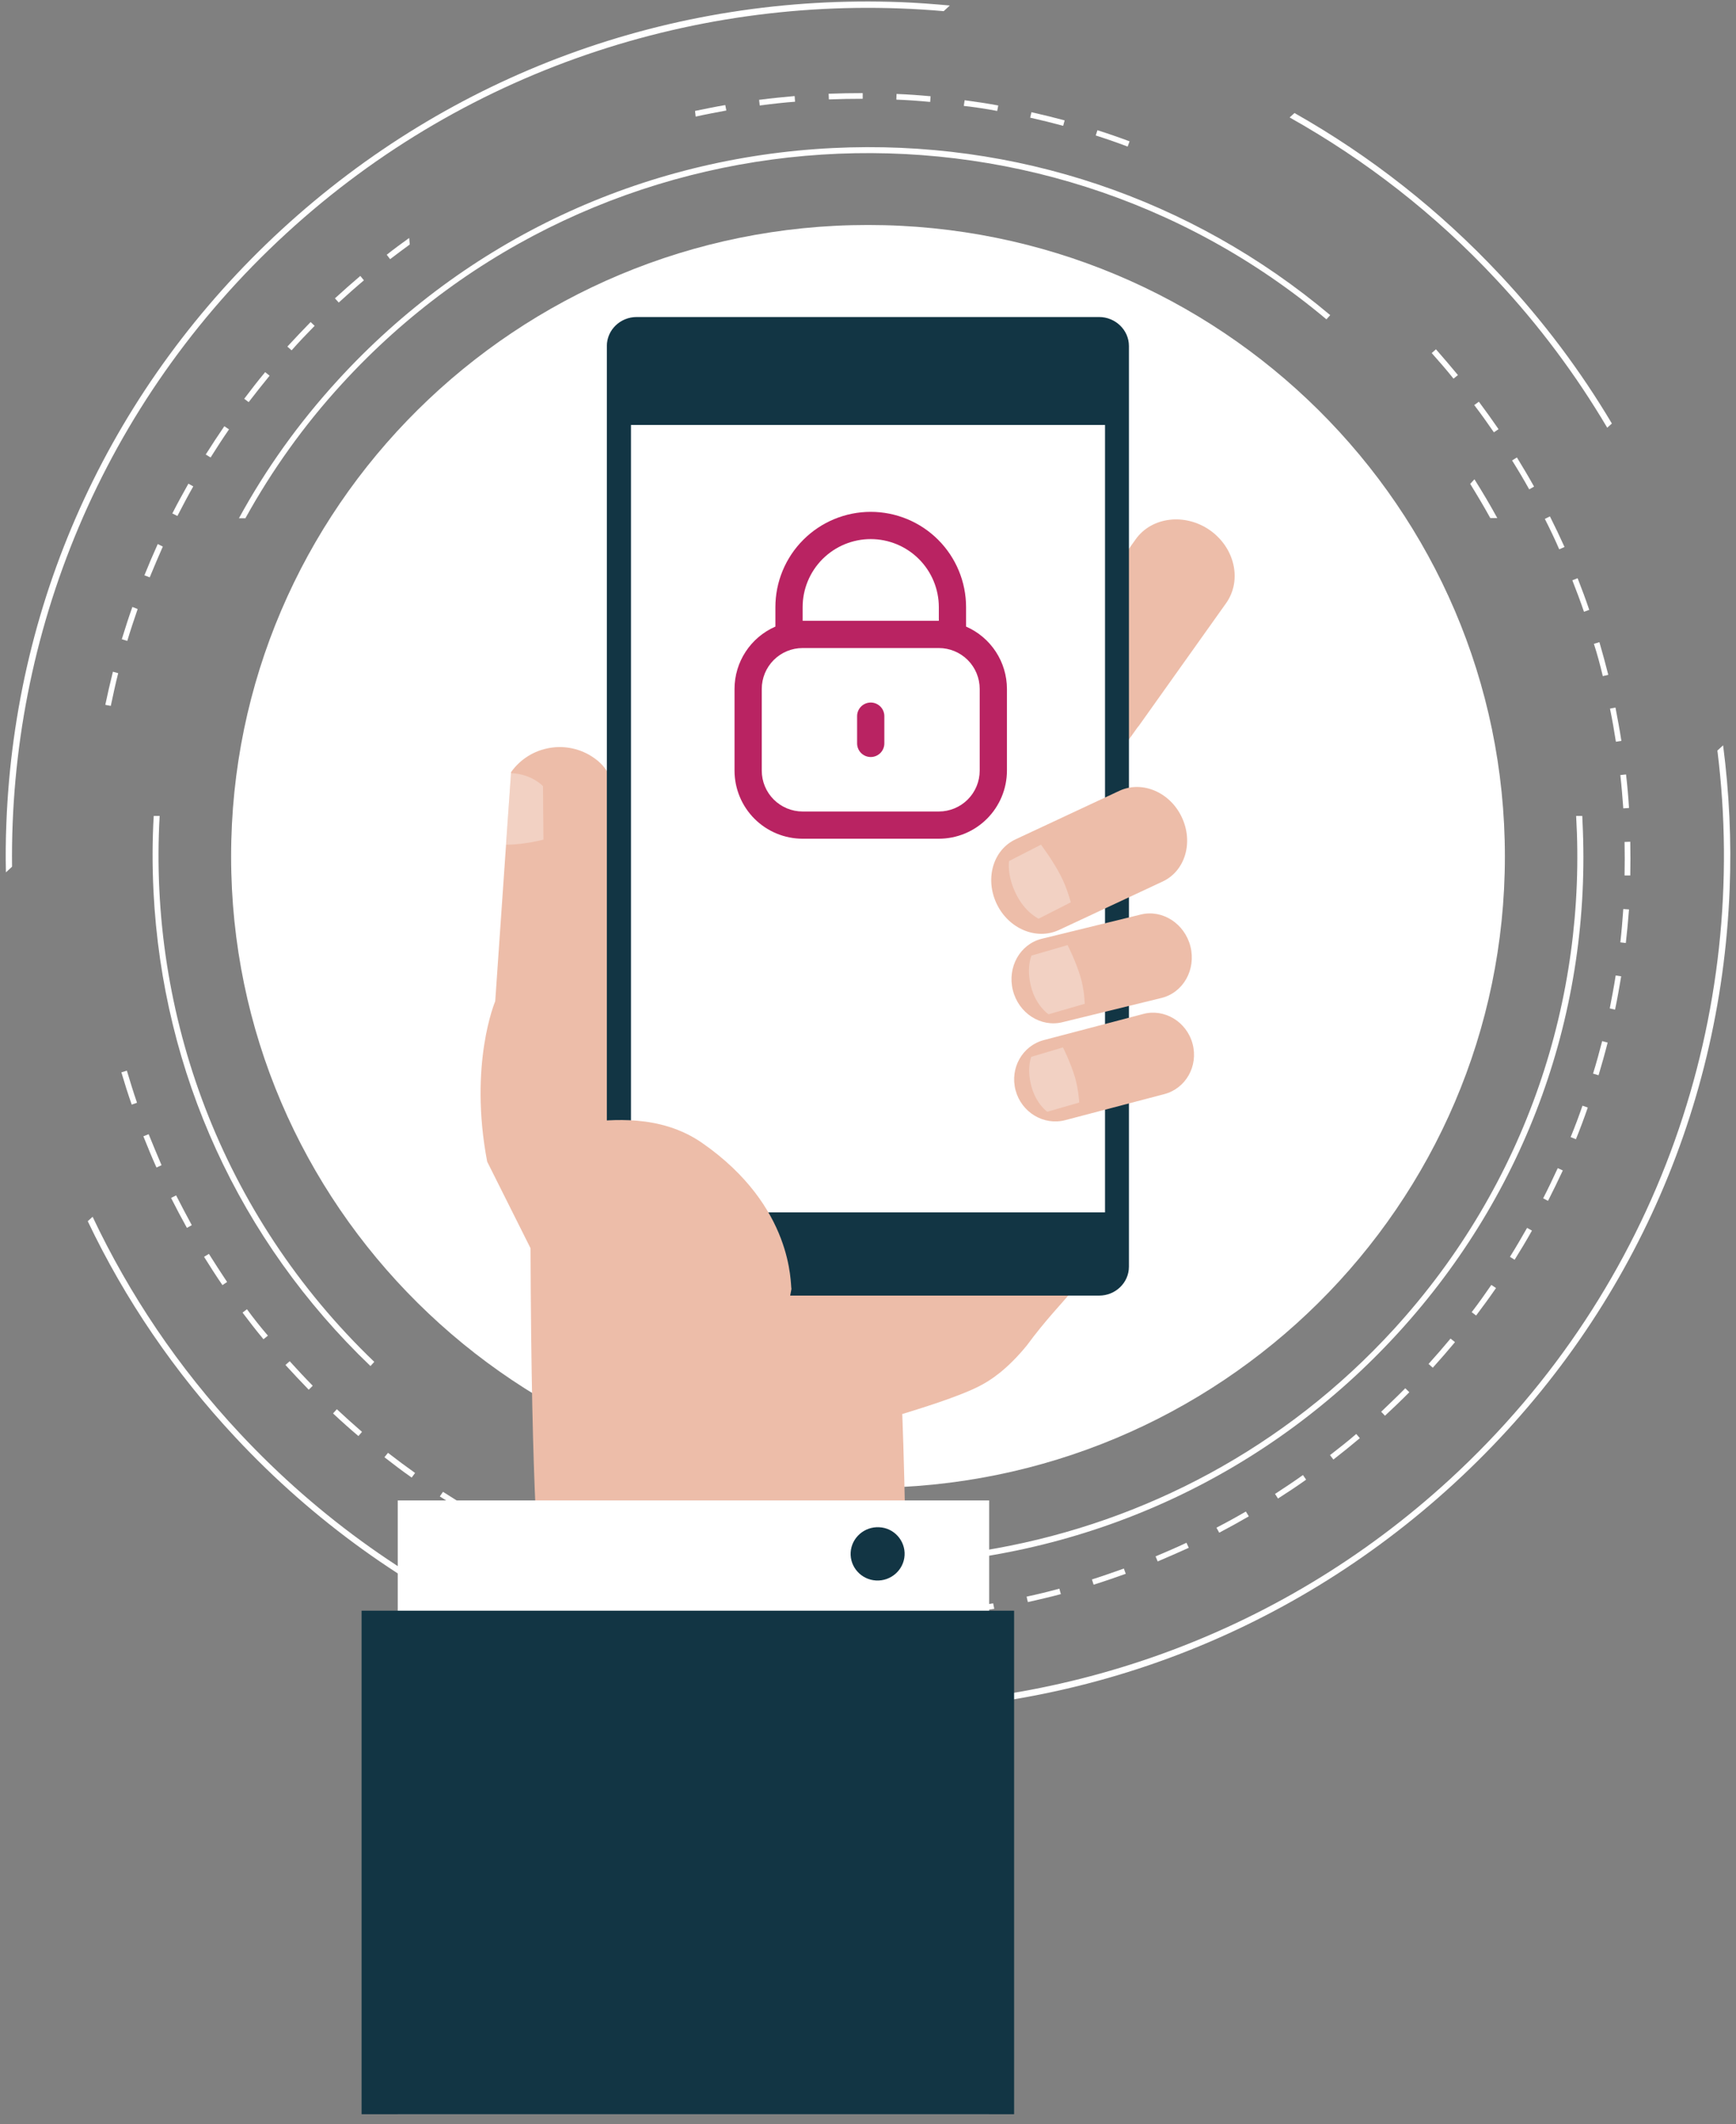 <svg width="152" height="186" viewBox="0 0 152 186" fill="none" xmlns="http://www.w3.org/2000/svg">
<rect x="0" y="0" width="152" height="186" fill="#808080" stroke="none"/>
<g clip-path="url(#clip0_2813_4244)">
<path d="M76 130.283C106.798 130.283 131.764 105.528 131.764 74.992C131.764 44.456 106.798 19.701 76 19.701C45.202 19.701 20.236 44.456 20.236 74.992C20.236 105.528 45.202 130.283 76 130.283Z" fill="white"/>
<path d="M1.056 75.891C0.815 55.607 8.887 35.304 25.05 20.454C41.194 5.622 62.244 -0.803 82.628 0.977L83.165 0.482C81.739 0.353 80.314 0.243 78.888 0.188C58.727 -0.583 39.49 6.484 24.698 20.068C9.905 33.671 1.315 52.156 0.556 72.128C0.5 73.56 0.482 74.974 0.519 76.387L1.056 75.891Z" fill="white"/>
<path d="M140.725 37.452L141.132 37.085C138.392 32.477 135.134 28.127 131.394 24.125C126.062 18.416 119.971 13.643 113.343 9.898L112.917 10.284C119.489 13.974 125.617 18.691 131.005 24.474C134.782 28.512 138.022 32.881 140.725 37.452Z" fill="white"/>
<path d="M150.371 65.722C153.24 88.668 145.335 112.642 126.95 129.53C96.625 157.396 49.081 155.597 20.995 125.51C15.589 119.727 11.312 113.321 8.109 106.547L7.683 106.933C10.942 113.78 15.274 120.15 20.606 125.859C34.306 140.526 52.95 149.025 73.112 149.796C93.273 150.567 112.51 143.499 127.302 129.915C142.095 116.331 150.667 97.846 151.444 77.856C151.611 73.615 151.407 69.393 150.871 65.263L150.371 65.722Z" fill="white"/>
<path d="M21.495 45.364C23.791 41.215 26.586 37.269 29.937 33.615C52.469 8.962 90.7 6.613 116.138 27.962L116.472 27.595C104.308 17.37 88.923 12.175 72.908 12.964C56.19 13.79 40.805 21.004 29.567 33.303C26.16 37.03 23.272 41.068 20.921 45.382H21.495V45.364Z" fill="white"/>
<path d="M13.978 71.449H13.46C13.33 73.634 13.33 75.855 13.441 78.076C14.237 93.955 20.958 108.622 32.437 119.618L32.77 119.25C19.329 106.364 12.997 88.76 13.978 71.449Z" fill="white"/>
<path d="M131.098 45.364C130.468 44.207 129.802 43.087 129.098 41.968L128.728 42.372C129.339 43.363 129.931 44.354 130.487 45.364H131.098Z" fill="white"/>
<path d="M138.54 71.449H138.003C138.929 87.365 133.69 103.629 122.063 116.368C103.012 137.222 72.742 142.123 48.47 130.246L48.099 130.65C57.597 135.349 68.187 137.57 79.092 137.038C95.81 136.212 111.195 128.998 122.433 116.699C133.671 104.4 139.392 88.503 138.559 71.927C138.559 71.761 138.54 71.596 138.54 71.449Z" fill="white"/>
<path d="M101.364 136.726C102.271 136.34 103.197 135.936 104.086 135.532L103.882 135.092C102.993 135.514 102.086 135.899 101.179 136.285L101.364 136.726Z" fill="white"/>
<path d="M21.624 114.643L21.236 114.936C21.828 115.726 22.439 116.515 23.069 117.268L23.457 116.956C22.809 116.203 22.198 115.432 21.624 114.643Z" fill="white"/>
<path d="M18.292 109.796L17.866 110.053C18.384 110.879 18.921 111.723 19.477 112.531L19.884 112.256C19.347 111.448 18.81 110.622 18.292 109.796Z" fill="white"/>
<path d="M11.108 93.752L10.627 93.899C10.905 94.835 11.201 95.79 11.534 96.726L11.997 96.561C11.682 95.643 11.386 94.688 11.108 93.752Z" fill="white"/>
<path d="M29.493 123.398L29.16 123.766C29.882 124.445 30.622 125.106 31.381 125.748L31.696 125.381C30.937 124.72 30.197 124.059 29.493 123.398Z" fill="white"/>
<path d="M15.422 104.675L14.978 104.895C15.422 105.776 15.885 106.657 16.366 107.52L16.792 107.281C16.329 106.419 15.867 105.556 15.422 104.675Z" fill="white"/>
<path d="M13.015 99.314L12.553 99.498C12.923 100.416 13.293 101.334 13.7 102.233L14.145 102.031C13.756 101.132 13.386 100.214 13.015 99.314Z" fill="white"/>
<path d="M95.754 138.763C96.699 138.469 97.643 138.139 98.569 137.809L98.402 137.35C97.476 137.68 96.532 138.01 95.606 138.304L95.754 138.763Z" fill="white"/>
<path d="M84.054 140.819L84.109 141.314C85.09 141.186 86.09 141.039 87.053 140.874L86.96 140.396C86.016 140.543 85.035 140.709 84.054 140.819Z" fill="white"/>
<path d="M89.885 139.809L89.997 140.286C90.959 140.066 91.941 139.846 92.885 139.589L92.755 139.111C91.811 139.368 90.848 139.607 89.885 139.809Z" fill="white"/>
<path d="M33.973 127.217L33.659 127.602C34.436 128.208 35.232 128.814 36.047 129.383L36.343 128.979C35.547 128.41 34.751 127.823 33.973 127.217Z" fill="white"/>
<path d="M38.787 130.631L38.509 131.035C39.342 131.567 40.194 132.099 41.046 132.595L41.305 132.173C40.453 131.696 39.62 131.163 38.787 130.631Z" fill="white"/>
<path d="M51.099 136.89C50.469 136.652 49.858 136.395 49.247 136.138L49.062 136.597C49.766 136.89 50.469 137.166 51.191 137.441L51.099 136.89Z" fill="white"/>
<path d="M43.897 133.623L43.656 134.064C44.526 134.523 45.433 134.981 46.322 135.404L46.544 134.963C45.637 134.523 44.748 134.082 43.897 133.623Z" fill="white"/>
<path d="M25.364 119.194L24.994 119.525C25.66 120.259 26.346 120.975 27.031 121.691L27.382 121.342C26.697 120.645 26.012 119.91 25.364 119.194Z" fill="white"/>
<path d="M23.605 32.899L23.217 32.587C22.587 33.34 21.976 34.129 21.384 34.918L21.773 35.212C22.365 34.441 22.976 33.67 23.605 32.899Z" fill="white"/>
<path d="M31.548 24.161C30.789 24.804 30.048 25.465 29.326 26.125L29.66 26.492C30.382 25.832 31.122 25.171 31.863 24.547L31.548 24.161Z" fill="white"/>
<path d="M27.197 28.2C26.512 28.898 25.827 29.632 25.161 30.348L25.531 30.678C26.179 29.944 26.864 29.228 27.549 28.531L27.197 28.2Z" fill="white"/>
<path d="M35.825 20.839C35.158 21.316 34.51 21.793 33.862 22.307L34.158 22.693C34.732 22.252 35.306 21.83 35.88 21.408L35.825 20.839Z" fill="white"/>
<path d="M63.596 9.677L63.503 9.2C62.633 9.347 61.744 9.531 60.856 9.714L60.911 10.21C61.818 10.008 62.707 9.843 63.596 9.677Z" fill="white"/>
<path d="M78.185 141.333L78.24 141.829C79.203 141.792 80.184 141.718 81.147 141.645L81.11 141.149C80.147 141.223 79.166 141.296 78.185 141.333Z" fill="white"/>
<path d="M19.643 37.323C19.088 38.131 18.533 38.975 18.014 39.801L18.44 40.058C18.958 39.232 19.495 38.406 20.051 37.599L19.643 37.323Z" fill="white"/>
<path d="M16.496 42.353C16.015 43.216 15.533 44.079 15.089 44.96L15.533 45.181C15.978 44.318 16.441 43.437 16.922 42.592L16.496 42.353Z" fill="white"/>
<path d="M9.887 58.819C9.646 59.774 9.424 60.747 9.22 61.72L9.701 61.812C9.905 60.857 10.109 59.884 10.349 58.948L9.887 58.819Z" fill="white"/>
<path d="M13.812 47.64C13.404 48.539 13.015 49.457 12.645 50.375L13.108 50.558C13.478 49.659 13.867 48.741 14.256 47.86L13.812 47.64Z" fill="white"/>
<path d="M11.59 53.147C11.257 54.083 10.96 55.019 10.664 55.973L11.146 56.12C11.423 55.184 11.738 54.248 12.053 53.33L11.59 53.147Z" fill="white"/>
<path d="M139.966 94.156C140.244 93.22 140.521 92.247 140.762 91.293L140.281 91.164C140.04 92.1 139.781 93.055 139.484 94.009L139.966 94.156Z" fill="white"/>
<path d="M136.522 48.099L136.985 47.897C136.578 46.997 136.152 46.098 135.708 45.217L135.263 45.437C135.708 46.318 136.133 47.199 136.522 48.099Z" fill="white"/>
<path d="M127.265 33.156L127.654 32.844C127.025 32.091 126.377 31.32 125.729 30.586L125.358 30.916C126.006 31.651 126.654 32.385 127.265 33.156Z" fill="white"/>
<path d="M106.752 134.21C107.622 133.752 108.492 133.274 109.344 132.779L109.084 132.356C108.233 132.852 107.363 133.329 106.511 133.77L106.752 134.21Z" fill="white"/>
<path d="M130.801 37.856L131.209 37.581C130.653 36.773 130.079 35.965 129.487 35.176L129.08 35.469C129.672 36.24 130.246 37.048 130.801 37.856Z" fill="white"/>
<path d="M75.537 8.65V8.154C74.556 8.154 73.538 8.173 72.556 8.209L72.575 8.705C73.556 8.668 74.556 8.65 75.537 8.65Z" fill="white"/>
<path d="M66.521 9.237L66.669 9.219C67.65 9.09 68.632 8.98 69.613 8.907L69.576 8.411C68.594 8.503 67.595 8.595 66.613 8.723L66.465 8.742L66.521 9.237Z" fill="white"/>
<path d="M81.443 8.925L81.48 8.429C80.499 8.338 79.499 8.264 78.499 8.228L78.481 8.723C79.481 8.76 80.462 8.833 81.443 8.925Z" fill="white"/>
<path d="M98.735 12.835L98.902 12.376C97.976 12.027 97.013 11.697 96.088 11.403L95.94 11.862C96.865 12.156 97.809 12.486 98.735 12.835Z" fill="white"/>
<path d="M93.088 11.018L93.218 10.541C92.255 10.284 91.293 10.046 90.311 9.825L90.2 10.303C91.181 10.523 92.144 10.761 93.088 11.018Z" fill="white"/>
<path d="M87.312 9.715L87.405 9.237C86.423 9.054 85.442 8.907 84.461 8.778L84.387 9.274C85.35 9.384 86.349 9.531 87.312 9.715Z" fill="white"/>
<path d="M133.893 42.849L134.319 42.61C133.838 41.747 133.338 40.903 132.819 40.059L132.394 40.316C132.912 41.142 133.412 41.986 133.893 42.849Z" fill="white"/>
<path d="M125.451 119.764C126.117 119.029 126.765 118.277 127.395 117.524L127.006 117.212C126.377 117.965 125.729 118.717 125.081 119.433L125.451 119.764Z" fill="white"/>
<path d="M129.246 115.193C129.839 114.403 130.431 113.596 130.987 112.788L130.579 112.513C130.024 113.32 129.45 114.128 128.857 114.899L129.246 115.193Z" fill="white"/>
<path d="M132.616 110.31C133.134 109.484 133.653 108.621 134.134 107.758L133.708 107.52C133.227 108.364 132.727 109.227 132.208 110.053L132.616 110.31Z" fill="white"/>
<path d="M111.899 131.218C112.732 130.686 113.565 130.135 114.361 129.566L114.083 129.162C113.287 129.731 112.454 130.282 111.639 130.814L111.899 131.218Z" fill="white"/>
<path d="M135.541 105.152C135.985 104.271 136.43 103.371 136.837 102.49L136.393 102.288C135.985 103.169 135.559 104.069 135.115 104.931L135.541 105.152Z" fill="white"/>
<path d="M116.749 127.804C117.527 127.198 118.304 126.574 119.064 125.932L118.749 125.564C118.008 126.207 117.231 126.813 116.453 127.418L116.749 127.804Z" fill="white"/>
<path d="M121.267 123.967C121.989 123.288 122.711 122.609 123.396 121.911L123.044 121.562C122.359 122.26 121.637 122.939 120.933 123.618L121.267 123.967Z" fill="white"/>
<path d="M141.484 64.95L141.965 64.877C141.817 63.904 141.632 62.931 141.447 61.958L140.966 62.05C141.169 63.023 141.336 63.996 141.484 64.95Z" fill="white"/>
<path d="M137.985 99.754C138.355 98.837 138.707 97.9 139.022 96.983L138.559 96.817C138.244 97.735 137.892 98.671 137.522 99.571L137.985 99.754Z" fill="white"/>
<path d="M138.688 53.569L139.151 53.404C138.836 52.468 138.485 51.531 138.133 50.632L137.67 50.815C138.022 51.715 138.374 52.633 138.688 53.569Z" fill="white"/>
<path d="M140.336 59.204L140.817 59.094C140.577 58.14 140.318 57.185 140.04 56.23L139.558 56.377C139.855 57.295 140.114 58.25 140.336 59.204Z" fill="white"/>
<path d="M142.632 70.751C142.576 69.778 142.484 68.786 142.373 67.814L141.873 67.868C141.984 68.841 142.058 69.833 142.132 70.787L142.632 70.751Z" fill="white"/>
<path d="M141.41 88.41C141.614 87.456 141.78 86.464 141.947 85.491L141.465 85.418C141.317 86.373 141.132 87.345 140.947 88.3L141.41 88.41Z" fill="white"/>
<path d="M142.354 82.572C142.465 81.6 142.558 80.608 142.632 79.635L142.132 79.599C142.058 80.572 141.984 81.563 141.873 82.517L142.354 82.572Z" fill="white"/>
<path d="M142.743 76.662C142.761 75.689 142.761 74.679 142.743 73.706L142.243 73.724C142.262 74.697 142.262 75.689 142.243 76.662H142.743Z" fill="white"/>
<path d="M94.903 110.457C92.459 106.326 85.609 105.427 89.219 102.802C89.108 102.875 90.608 101.59 90.959 101.187C91.107 101.021 91.219 100.893 91.311 100.801C91.367 100.709 91.422 100.581 91.515 100.434C91.663 100.177 92.237 98.708 92.07 99.314C92.218 98.837 92.366 98.36 92.459 97.864C92.496 97.607 92.533 97.442 92.552 97.332C92.57 97.038 92.607 96.763 92.626 96.469C92.663 95.698 92.7 94.927 92.718 94.156C92.737 92.467 92.718 90.76 92.718 89.071C92.718 86.832 93.459 85.069 94.625 83.784C92.514 82.426 90.219 82.261 89.404 83.417L89.108 83.839L87.812 85.657L87.738 85.767L86.775 85.088L88.053 83.289L89.349 81.471L90.385 80.003C91.255 78.791 90.182 76.552 87.997 75.028C85.812 73.504 83.332 73.248 82.461 74.459L81.425 75.928L80.129 77.745L78.851 79.544L77.888 78.865L83.72 70.677C83.776 70.604 83.813 70.549 83.868 70.494L91.533 59.718C92.94 57.754 92.292 54.909 90.108 53.385C87.923 51.862 85.016 52.211 83.609 54.175L75.981 64.932C75.926 65.005 75.889 65.06 75.852 65.134H75.833L58.967 88.851L54.505 97.497L53.265 73.56C53.95 70.733 54.357 67.998 52.006 66.364C49.655 64.712 46.396 65.281 44.748 67.612L43.36 87.676C43.36 87.676 41.027 93.146 42.656 101.719L46.452 109.3C46.6 152.916 49.155 137.974 46.6 141.48L78.814 145.096C79.721 141.48 78.999 123.821 78.999 123.821C80.295 123.417 83.961 122.315 85.812 121.342C86.701 120.883 88.145 119.966 89.904 117.818C93.088 113.486 95.717 111.815 94.903 110.457Z" fill="#EDBDA9"/>
<path d="M105.937 46.428C103.752 44.905 100.846 45.254 99.439 47.218L91.774 58.011C91.718 58.085 91.681 58.14 91.644 58.214H91.626L74.76 81.93L74.686 81.875C74.704 81.967 74.722 82.059 74.722 82.151C75.296 85.657 75.556 89.732 76.796 93.11C76.796 93.11 76.796 93.11 76.815 93.128C76.833 93.128 76.852 93.147 76.87 93.147C76.889 93 77.092 93.183 77.203 93.33C77.222 93.348 77.259 93.348 77.277 93.367C77.333 93.385 77.407 93.403 77.481 93.422C77.944 93.569 78.425 93.716 78.888 93.826C78.925 93.826 78.962 93.844 78.999 93.844C78.999 93.844 78.999 93.844 78.999 93.826C79.518 93.128 80.036 92.412 80.536 91.696C83.683 87.254 86.572 82.665 89.33 78.002C90.7 75.689 92.774 74.459 94.958 74.147C94.884 73.523 94.884 72.881 94.94 72.256L94.699 72.605L93.736 71.926L96.125 68.567C96.365 68.144 96.643 67.759 96.958 67.392L99.568 63.739C99.624 63.666 99.661 63.61 99.716 63.555L107.381 52.78C108.751 50.797 108.122 47.97 105.937 46.428Z" fill="#EDBDA9"/>
<path fill-rule="evenodd" clip-rule="evenodd" d="M98.846 110.916C98.846 112.311 97.68 113.449 96.236 113.449H55.746C54.32 113.449 53.135 112.311 53.135 110.916V30.293C53.135 28.898 54.302 27.76 55.746 27.76H96.236C97.661 27.76 98.846 28.898 98.846 30.293V110.916Z" fill="#123544"/>
<path fill-rule="evenodd" clip-rule="evenodd" d="M94.681 37.213H93.588H91.496H89.126H87.127H86.997H84.331H77.648H75.315H72.945H70.705H67.373H65.299H58.764H58.523H56.449H55.246V46.355V48.814V55.606V63.83V65.868V86.281V88.116V97.552V100.012V106.161H55.394H57.542H62.281H65.003H65.299H67.058H67.373H69.428H69.724H71.538H77.87H77.981H80.24H85.85H88.145H88.664H91.422H96.754V100.526V96.762V95.863V94.725V92.504V91.549V89.034V65.868V63.83V58.47V55.606V43.454V41.178V37.213H94.681Z" fill="white"/>
<path d="M86.609 131.384H34.825V185.133H86.609V131.384Z" fill="white"/>
<path d="M76.704 138.396C77.999 138.469 79.129 137.478 79.203 136.193C79.277 134.908 78.277 133.788 76.981 133.733C75.685 133.66 74.556 134.651 74.482 135.936C74.408 137.221 75.407 138.323 76.704 138.396Z" fill="#123544"/>
<path d="M88.793 141.039H31.659V185.132H88.793V141.039Z" fill="#123544"/>
<path d="M68.891 114.789C69.057 114.147 69.187 113.504 69.298 112.862C69.187 112.513 69.539 105.684 61.485 100.086C57.764 97.497 53.376 98.085 51.358 98.25V114.771H68.891V114.789Z" fill="#EDBDA9"/>
<path d="M104.419 91.402C104.937 93.348 103.827 95.312 101.938 95.808L93.274 98.084C91.385 98.58 89.441 97.405 88.923 95.478C88.404 93.532 89.515 91.567 91.404 91.072L100.068 88.796C101.938 88.282 103.901 89.456 104.419 91.402Z" fill="#EDBDA9"/>
<path d="M104.234 82.885C104.734 84.904 103.604 86.905 101.716 87.382L93.014 89.512C91.126 89.971 89.182 88.722 88.682 86.703C88.182 84.684 89.311 82.683 91.2 82.206L99.901 80.076C101.79 79.618 103.734 80.884 104.234 82.885Z" fill="#EDBDA9"/>
<path d="M103.475 71.559C104.512 73.761 103.771 76.276 101.79 77.194L92.718 81.435C90.737 82.353 88.293 81.325 87.257 79.122C86.22 76.919 86.96 74.404 88.941 73.486L98.013 69.246C99.994 68.328 102.438 69.356 103.475 71.559Z" fill="#EDBDA9"/>
<path opacity="0.3" d="M91.144 73.964C91.144 73.964 92.163 75.304 92.866 76.662C93.459 77.819 93.755 79.012 93.755 79.012L90.941 80.444C90.941 80.444 89.737 79.912 88.923 78.204C88.145 76.57 88.349 75.396 88.349 75.396L91.144 73.964Z" fill="white"/>
<path opacity="0.3" d="M47.544 68.842C47.544 68.842 46.581 67.778 44.767 67.704C44.748 67.704 44.73 67.704 44.73 67.704C44.674 68.787 44.397 72.679 44.323 73.964C44.341 73.964 44.36 73.964 44.378 73.964C45.915 73.964 47.581 73.523 47.581 73.523L47.544 68.842Z" fill="white"/>
<path opacity="0.3" d="M93.477 82.757C93.477 82.757 94.199 84.17 94.607 85.547C94.958 86.722 94.977 87.897 94.977 87.897L91.811 88.815C91.811 88.815 90.719 88.117 90.274 86.391C89.849 84.739 90.311 83.675 90.311 83.675L93.477 82.757Z" fill="white"/>
<path opacity="0.3" d="M93.07 91.715C93.07 91.715 93.736 93.037 94.125 94.34C94.44 95.441 94.496 96.543 94.496 96.543L91.7 97.35C91.7 97.35 90.719 96.689 90.293 95.074C89.885 93.514 90.293 92.541 90.293 92.541L93.07 91.715Z" fill="white"/>
<path d="M84.587 54.867V53.169C84.587 50.955 83.708 48.831 82.142 47.266C80.576 45.7 78.453 44.82 76.239 44.82C74.025 44.82 71.901 45.7 70.336 47.266C68.77 48.831 67.891 50.955 67.891 53.169V54.867C66.828 55.331 65.924 56.094 65.289 57.063C64.653 58.032 64.314 59.165 64.313 60.324V67.48C64.314 69.061 64.943 70.577 66.061 71.695C67.179 72.812 68.695 73.441 70.276 73.443H82.202C83.783 73.441 85.299 72.812 86.416 71.695C87.534 70.577 88.163 69.061 88.165 67.48V60.324C88.163 59.165 87.824 58.032 87.189 57.063C86.553 56.094 85.649 55.331 84.587 54.867ZM70.276 53.169C70.276 51.587 70.904 50.07 72.022 48.952C73.141 47.834 74.657 47.206 76.239 47.206C77.82 47.206 79.337 47.834 80.455 48.952C81.574 50.07 82.202 51.587 82.202 53.169V54.361H70.276V53.169ZM85.78 67.48C85.78 68.429 85.403 69.339 84.732 70.01C84.061 70.681 83.151 71.058 82.202 71.058H70.276C69.327 71.058 68.417 70.681 67.746 70.01C67.075 69.339 66.698 68.429 66.698 67.48V60.324C66.698 59.376 67.075 58.465 67.746 57.794C68.417 57.123 69.327 56.746 70.276 56.746H82.202C83.151 56.746 84.061 57.123 84.732 57.794C85.403 58.465 85.78 59.376 85.78 60.324V67.48Z" fill="#B92362"/>
<path d="M76.239 61.518C75.922 61.518 75.619 61.643 75.395 61.867C75.172 62.09 75.046 62.394 75.046 62.71V65.095C75.046 65.412 75.172 65.715 75.395 65.939C75.619 66.162 75.922 66.288 76.239 66.288C76.555 66.288 76.859 66.162 77.082 65.939C77.306 65.715 77.431 65.412 77.431 65.095V62.71C77.431 62.394 77.306 62.09 77.082 61.867C76.859 61.643 76.555 61.518 76.239 61.518Z" fill="#B92362"/>
</g>
<defs>
<clipPath id="clip0_2813_4244">
<rect width="151" height="185" fill="white" transform="translate(0.5 0.133)"/>
</clipPath>
</defs>
</svg>
